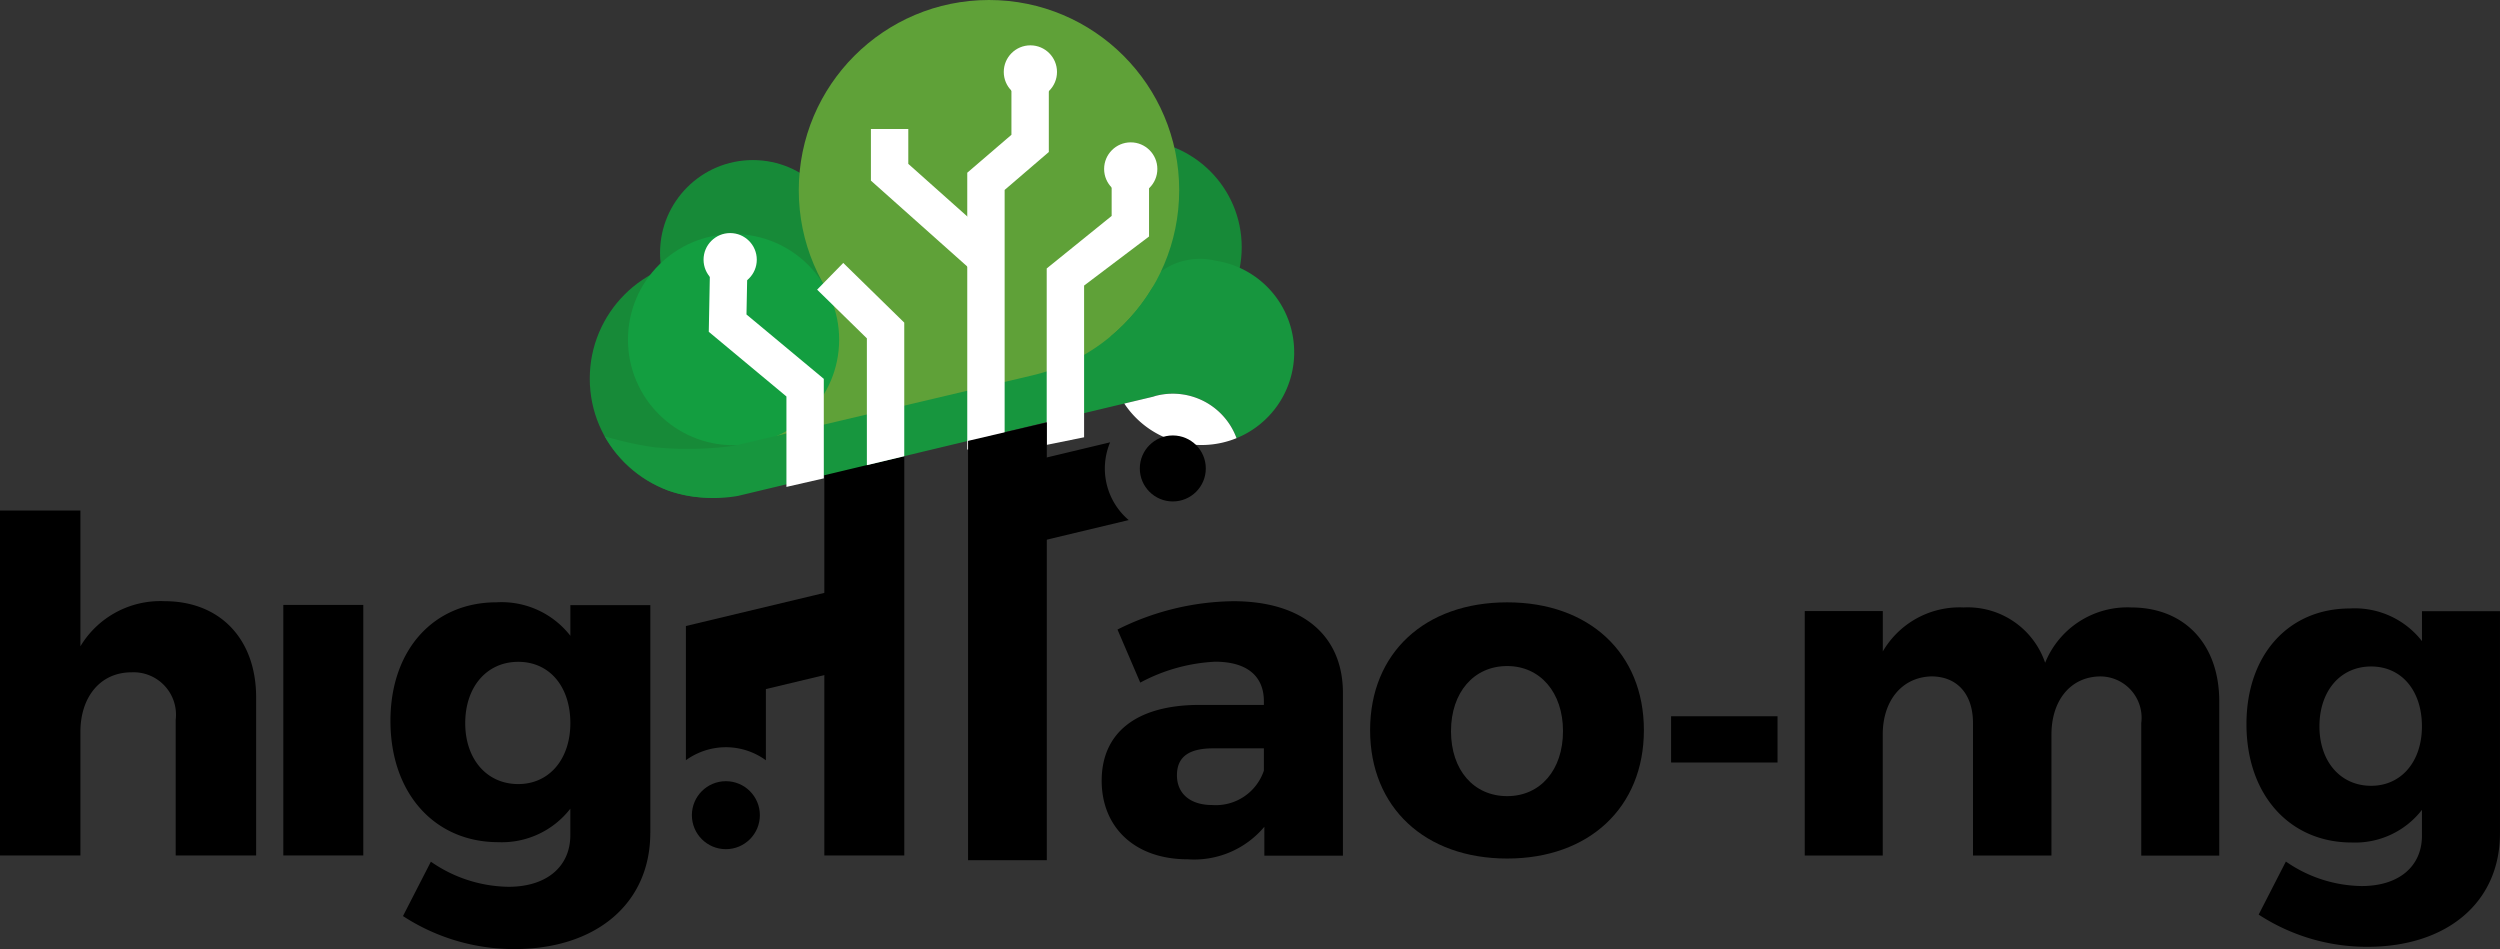 <svg xmlns="http://www.w3.org/2000/svg" width="146.062" height="55.448" viewBox="0 0 146.062 55.448">
  <rect x="0" y="0" width="146.062" height="55.448" fill="#333333" stroke="none"/>
  <g id="logo-ht" transform="translate(-57.19 -26.08)">
    <path id="Tracé_1" data-name="Tracé 1" d="M299.75,182.877v-22.45l4.672-1.066v23.517Z" transform="translate(-194.399 -106.817)"/>
    <circle id="Ellipse_1" data-name="Ellipse 1" cx="6.953" cy="6.953" r="6.953" transform="translate(91.647 41.249)" fill="#178a38"/>
    <circle id="Ellipse_2" data-name="Ellipse 2" cx="6.278" cy="6.278" r="6.278" transform="translate(117.181 34.245)" fill="#178a38"/>
    <path id="Tracé_2" data-name="Tracé 2" d="M275.386,107.9a5.414,5.414,0,0,1-3.367,5.013,3.967,3.967,0,0,0-4.648-2.49c-.079.018-.155.044-.232.068l-1.678.4-22.585,5.4a8.282,8.282,0,0,1-4.013-.3,7.283,7.283,0,0,1-3.761-3.185,19.53,19.53,0,0,0,2.9.641,20.239,20.239,0,0,0,5.972-.308c.53-.091,1.1-.01,1.731-.155,4.916-1.13,11.218-2.52,11.218-2.52.5-.212,4.158-.985,4.6-1.191,1.084-.506,4.217-1.481,4.217-1.694,0-2.611,1.023-2.9,1.7-4.281a3.882,3.882,0,0,1,3.35-.751,5.4,5.4,0,0,1,4.595,5.349Z" transform="translate(-142.583 -61.235)" fill="#17963e"/>
    <circle id="Ellipse_3" data-name="Ellipse 3" cx="5.422" cy="5.422" r="5.422" transform="translate(95.753 35.432)" fill="#178a38"/>
    <path id="Tracé_3" data-name="Tracé 3" d="M284.523,97.211l-18.908,4.479-4.8-3.6,10.97-8.558,15.733-2.3Z" transform="translate(-163.191 -49.008)" fill="#5fa138"/>
    <circle id="Ellipse_4" data-name="Ellipse 4" cx="6.169" cy="6.169" r="6.169" transform="translate(93.879 39.754)" fill="#139e40"/>
    <circle id="Ellipse_5" data-name="Ellipse 5" cx="11.113" cy="11.113" r="11.113" transform="translate(103.858 26.08)" fill="#5fa138"/>
    <path id="Tracé_4" data-name="Tracé 4" d="M357.875,158.68a3.951,3.951,0,0,1,.2-2.45l-6.385,1.527,1.086,4.543,6.385-1.527A3.955,3.955,0,0,1,357.875,158.68Z" transform="translate(-236.026 -104.308)"/>
    <g id="Groupe_1" data-name="Groupe 1" transform="translate(57.19 55.909)">
      <path id="Tracé_5" data-name="Tracé 5" d="M72.155,187.226v9.235h-4.7v-7.93a2.479,2.479,0,0,0-2.579-2.77c-1.847,0-2.988,1.467-2.988,3.477v7.223h-4.7V176.31h4.7v7.93a5.451,5.451,0,0,1,4.916-2.635C70.036,181.605,72.155,183.805,72.155,187.226Z" transform="translate(-57.19 -176.31)"/>
      <path id="Tracé_6" data-name="Tracé 6" d="M140.56,218.717V204.08h4.672v14.637Z" transform="translate(-124.007 -198.566)"/>
      <path id="Tracé_7" data-name="Tracé 7" d="M187.261,216.777c0,4.156-3.2,6.789-7.93,6.789a11.858,11.858,0,0,1-6.519-1.928l1.63-3.177a8.12,8.12,0,0,0,4.535,1.467c2.254,0,3.612-1.2,3.612-3.014v-1.549a5.066,5.066,0,0,1-4.209,1.956c-3.693,0-6.3-2.825-6.3-7.088,0-4.156,2.526-6.926,6.193-6.926a5.093,5.093,0,0,1,4.319,1.956V203.47h4.672v13.307Zm-4.67-6.409c0-2.146-1.223-3.584-3.042-3.584-1.847,0-3.1,1.467-3.1,3.584,0,2.091,1.249,3.558,3.1,3.558C181.368,213.925,182.591,212.46,182.591,210.367Z" transform="translate(-149.268 -197.946)"/>
    </g>
    <g id="Groupe_2" data-name="Groupe 2" transform="translate(121.555 61.214)">
      <path id="Tracé_8" data-name="Tracé 8" d="M612.458,210.32v9.008H607.9v-7.738a2.417,2.417,0,0,0-2.464-2.73c-1.721.054-2.782,1.457-2.782,3.391v7.074H598.07v-7.738c0-1.7-.927-2.73-2.438-2.73-1.749.054-2.835,1.457-2.835,3.391v7.074H588.24V205.042H592.8V207.4a5.188,5.188,0,0,1,4.716-2.571,4.78,4.78,0,0,1,4.769,3.232,5.181,5.181,0,0,1,5.035-3.232C610.442,204.836,612.458,206.982,612.458,210.32Z" transform="translate(-547.163 -204.473)"/>
      <path id="Tracé_9" data-name="Tracé 9" d="M733.03,218.269c0,4.054-3.127,6.624-7.738,6.624a11.558,11.558,0,0,1-6.36-1.882l1.59-3.1a7.921,7.921,0,0,0,4.426,1.432c2.2,0,3.524-1.166,3.524-2.941v-1.511a4.938,4.938,0,0,1-4.106,1.908c-3.6,0-6.147-2.756-6.147-6.916,0-4.054,2.464-6.757,6.042-6.757a4.972,4.972,0,0,1,4.213,1.908v-1.749h4.557v12.983Zm-4.559-6.254c0-2.093-1.191-3.5-2.968-3.5-1.8,0-3.02,1.432-3.02,3.5,0,2.041,1.219,3.471,3.02,3.471C727.28,215.486,728.471,214.056,728.471,212.015Z" transform="translate(-651.335 -204.71)"/>
      <path id="Tracé_10" data-name="Tracé 10" d="M395.455,208.327v9.56h-4.591V216.2a5.354,5.354,0,0,1-4.481,1.9c-3.123,0-5.023-1.9-5.023-4.591,0-2.77,1.982-4.4,5.621-4.428h3.856v-.216c0-1.44-.951-2.309-2.851-2.309a10.3,10.3,0,0,0-4.372,1.221l-1.33-3.1a15.456,15.456,0,0,1,6.789-1.656C393.093,203.032,395.428,205.014,395.455,208.327Zm-4.618,4.591v-1.3h-2.96c-1.412,0-2.119.488-2.119,1.575,0,1.058.76,1.737,2.065,1.737A2.96,2.96,0,0,0,390.837,212.918Z" transform="translate(-381.36 -203.03)"/>
      <path id="Tracé_11" data-name="Tracé 11" d="M476.345,210.788c0,4.509-3.2,7.5-7.984,7.5-4.807,0-8.012-2.988-8.012-7.5s3.2-7.468,8.012-7.468C473.141,203.318,476.345,206.278,476.345,210.788Zm-11.27.054c0,2.281,1.33,3.8,3.286,3.8,1.928,0,3.258-1.521,3.258-3.8,0-2.254-1.33-3.8-3.258-3.8C466.406,207.039,465.076,208.588,465.076,210.841Z" transform="translate(-444.666 -203.262)"/>
      <rect id="Rectangle_23" data-name="Rectangle 23" width="6.219" height="2.702" transform="translate(33.268 6.713)"/>
    </g>
    <g id="Groupe_3" data-name="Groupe 3" transform="translate(168.68 58.132)">
      <path id="Tracé_12" data-name="Tracé 12" d="M618.819,187.51H618.7l.119,0v0Z" transform="translate(-618.7 -187.51)" fill="#fff"/>
    </g>
    <g id="Groupe_4" data-name="Groupe 4" transform="translate(168.348 59.544)">
      <path id="Tracé_13" data-name="Tracé 13" d="M617.149,194.62h-.119l.119,0v0Z" transform="translate(-617.03 -194.62)" fill="#fff"/>
    </g>
    <path id="Tracé_14" data-name="Tracé 14" d="M269.966,202.953l-9.85,2.357-1.086-4.543,9.85-2.357Z" transform="translate(-161.764 -138.113)"/>
    <path id="Tracé_15" data-name="Tracé 15" d="M260.432,217.464a3.96,3.96,0,0,1,3.26.653V210.27H259.02v7.843A4,4,0,0,1,260.432,217.464Z" transform="translate(-161.756 -147.618)"/>
    <circle id="Ellipse_6" data-name="Ellipse 6" cx="1.986" cy="1.986" r="1.986" transform="translate(97.613 71.721)"/>
    <circle id="Ellipse_7" data-name="Ellipse 7" cx="1.555" cy="1.555" r="1.555" transform="translate(115.835 28.729)" fill="#fff"/>
    <g id="Groupe_5" data-name="Groupe 5" transform="translate(108.073 33.615)">
      <path id="Tracé_16" data-name="Tracé 16" d="M319.307,72.26l-5.847-5.212V64.03h2.184v2.039l5.117,4.561Z" transform="translate(-313.46 -64.03)" fill="#fff"/>
    </g>
    <path id="Tracé_17" data-name="Tracé 17" d="M277.769,110.214a11.127,11.127,0,0,1-6.945,5.025l-22.333,5.272,2.808,1.167,24.638-5.953-.882-.868C277.91,114.072,278.66,108.757,277.769,110.214Z" transform="translate(-153.317 -67.228)" fill="#17963e"/>
    <g id="Groupe_6" data-name="Groupe 6" transform="translate(104.93 41.442)">
      <path id="Tracé_18" data-name="Tracé 18" d="M302.721,114.744l-2.184.522v-7.41l-2.907-2.845,1.527-1.561,3.564,3.487Z" transform="translate(-297.63 -103.45)" fill="#fff"/>
    </g>
    <g id="Groupe_7" data-name="Groupe 7" transform="translate(98.6 41.442)">
      <path id="Tracé_19" data-name="Tracé 19" d="M272.471,116.036l-2.184.5v-5.284l-4.537-3.778.077-4.029,2.184.04-.058,2.976,4.517,3.761Z" transform="translate(-265.75 -103.45)" fill="#fff"/>
    </g>
    <path id="Tracé_20" data-name="Tracé 20" d="M370.51,140.33" transform="translate(-251.109 -91.565)" fill="none" stroke="#fff" stroke-miterlimit="10" stroke-width="11"/>
    <circle id="Ellipse_8" data-name="Ellipse 8" cx="1.555" cy="1.555" r="1.555" transform="translate(98.295 39.697)" fill="#fff"/>
    <g id="Groupe_8" data-name="Groupe 8" transform="translate(113.702 30.051)">
      <path id="Tracé_21" data-name="Tracé 21" d="M343.994,67.841l-2.184.536V52.2l2.581-2.216V46.08h2.184v4.91l-2.581,2.216Z" transform="translate(-341.81 -46.08)" fill="#fff"/>
    </g>
    <circle id="Ellipse_9" data-name="Ellipse 9" cx="1.555" cy="1.555" r="1.555" transform="translate(121.698 34.397)" fill="#fff"/>
    <g id="Groupe_9" data-name="Groupe 9" transform="translate(118.344 35.535)">
      <path id="Tracé_22" data-name="Tracé 22" d="M367.374,89.793l-2.184.443V79.929l3.794-3.068V73.7h2.184v4.362l-3.794,2.867Z" transform="translate(-365.19 -73.7)" fill="#fff"/>
    </g>
    <path id="Tracé_23" data-name="Tracé 23" d="M394.578,144.515a5.415,5.415,0,0,1-6.558-2.021l1.678-.4c.077-.024.153-.05.232-.068A3.967,3.967,0,0,1,394.578,144.515Z" transform="translate(-265.143 -92.836)" fill="#fff"/>
    <circle id="Ellipse_10" data-name="Ellipse 10" cx="1.928" cy="1.928" r="1.928" transform="translate(123.783 51.521)"/>
    <path id="Tracé_24" data-name="Tracé 24" d="M346.641,175.974h-4.6v-24.5l4.6-1.078Z" transform="translate(-228.292 -99.636)"/>
  </g>
</svg>
